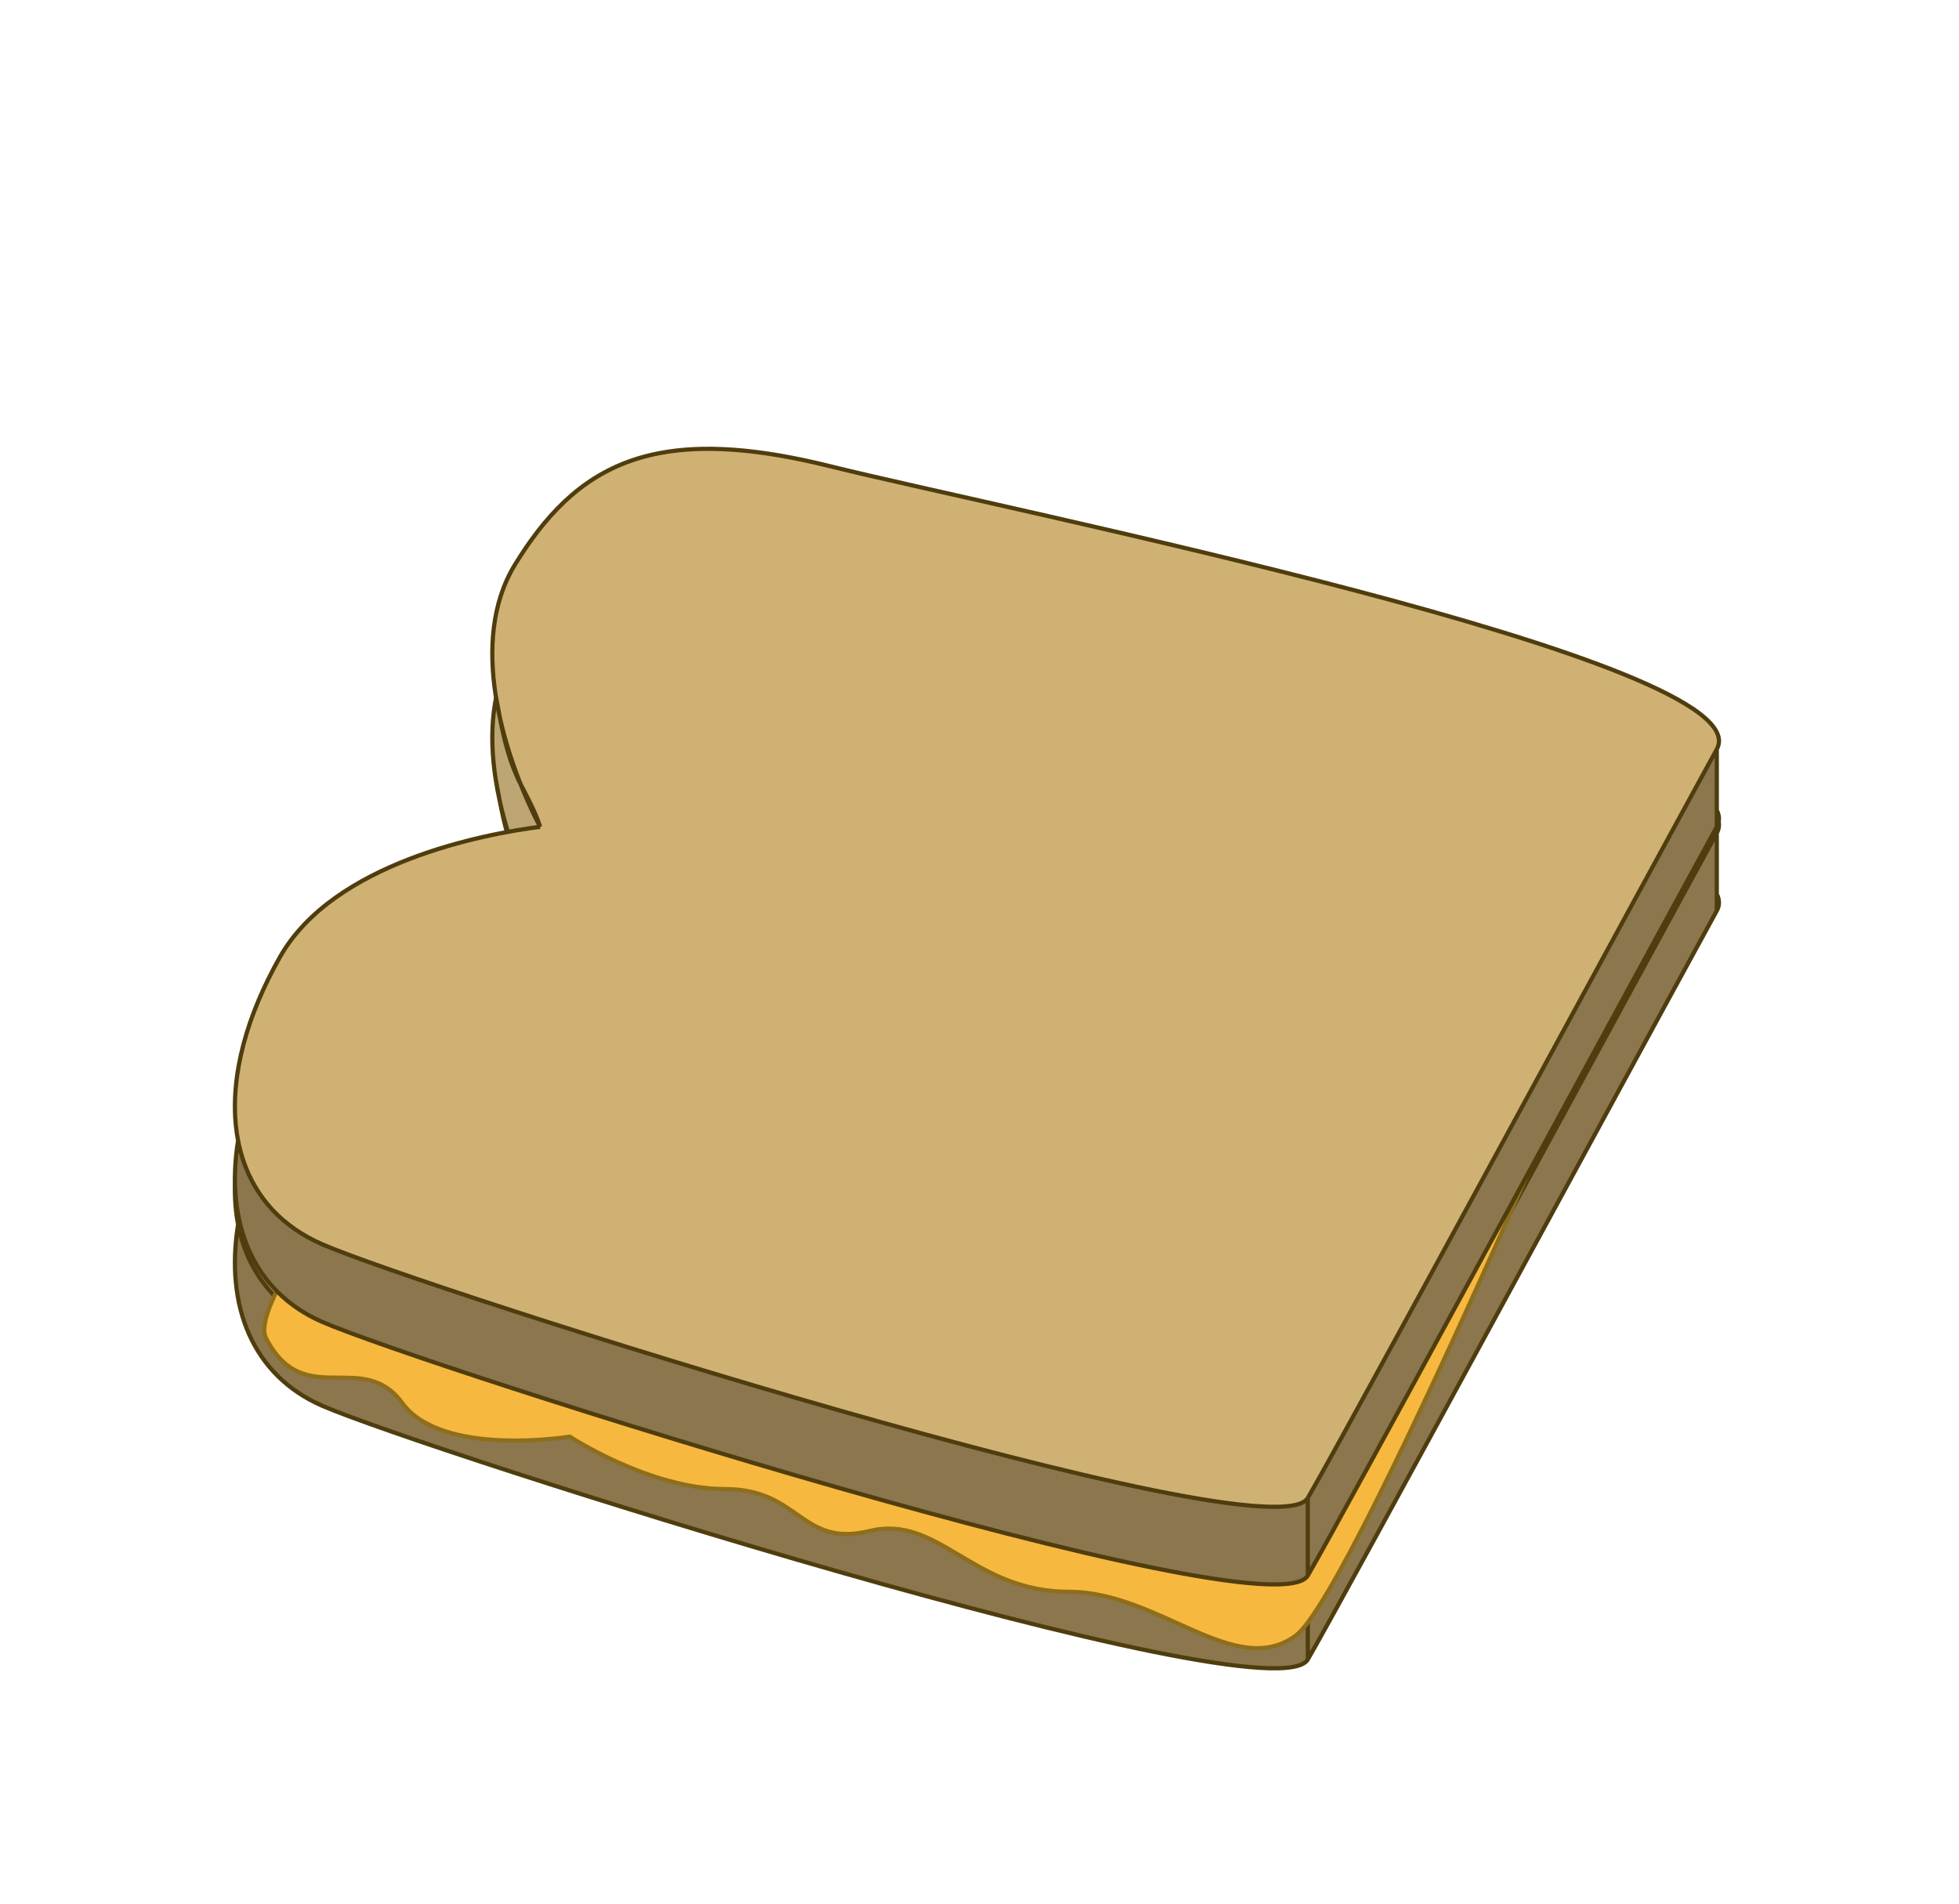<svg width="467" height="454" viewBox="0 0 467 454" fill="none" xmlns="http://www.w3.org/2000/svg">
<path d="M311.762 377.121C303.304 391.621 100.762 327.122 76.762 316.622C67.27 312.469 61.062 305.578 58.078 296.909C58.052 296.833 58.026 296.756 58 296.679C57.484 295.145 57.068 293.555 56.752 291.916C53.635 311.334 60.195 327.873 76.762 335.122C100.762 345.622 303.304 410.121 311.762 395.621L311.762 377.121Z" fill="#8B764D"/>
<path d="M118.124 185.538C118.406 187.409 118.755 189.252 119.153 191.05C120.478 197.03 122.346 202.514 124.082 206.894C126.555 213.127 128.762 217.121 128.762 217.121C127.774 213.987 126.039 210.654 124.24 207.197C124.188 207.096 124.135 206.995 124.082 206.894C121.512 201.953 120.149 196.172 119.153 191.05C118.933 189.917 118.731 188.816 118.538 187.764C118.396 186.994 118.26 186.25 118.124 185.538Z" fill="#FCDB9A"/>
<path d="M311.762 395.621C320.22 381.121 384.563 262.224 409.262 217.121L409.262 213.148L409.262 198.621C407.693 201.487 405.964 204.651 404.099 208.066C395.574 223.681 384.216 244.567 372.366 266.357C372.351 266.386 372.335 266.415 372.319 266.444C345.978 314.883 317.223 367.76 311.762 377.121L311.762 395.621Z" fill="#8B764D"/>
<path fill-rule="evenodd" clip-rule="evenodd" d="M58 296.679C57.484 295.145 57.068 293.555 56.752 291.916C56.545 290.845 56.381 289.753 56.26 288.642C55.605 282.638 56.19 276.057 58 269.13C58.03 269.015 58.061 268.899 58.091 268.784C56.209 275.838 55.594 282.538 56.26 288.642C56.381 289.753 56.545 290.845 56.752 291.916C57.068 293.555 57.484 295.145 58 296.679ZM372.366 266.357C372.351 266.386 372.335 266.415 372.319 266.444L372.366 266.357ZM126.597 148.822C126.27 149.277 125.946 149.739 125.623 150.207C125.593 150.252 125.562 150.296 125.532 150.34C125.885 149.826 126.24 149.32 126.597 148.822ZM118.124 185.538C118.406 187.409 118.755 189.252 119.153 191.05C118.933 189.917 118.731 188.816 118.538 187.764C118.396 186.994 118.26 186.25 118.124 185.538Z" fill="#FCDB9A"/>
<path d="M76.762 316.622C100.762 327.122 303.304 391.621 311.762 377.121C317.223 367.76 345.978 314.883 372.319 266.444L372.366 266.357C384.216 244.567 395.574 223.681 404.099 208.066C405.964 204.651 407.693 201.487 409.262 198.621C420.762 177.621 239 141.371 197.762 131.121C189.345 129.029 181.864 127.75 175.16 127.246C174.976 127.232 174.792 127.219 174.609 127.206C168.194 126.763 162.496 127.038 157.372 128C144.069 130.498 134.64 137.627 126.597 148.822C126.27 149.277 125.946 149.739 125.623 150.207L125.532 150.34C124.653 151.622 123.789 152.954 122.938 154.335C122.879 154.43 122.821 154.526 122.762 154.621C117.069 163.921 116.562 175.165 118.124 185.538C118.26 186.25 118.396 186.994 118.538 187.764C118.731 188.816 118.933 189.917 119.153 191.05C120.478 197.03 122.346 202.514 124.082 206.894L124.24 207.197C126.039 210.654 127.774 213.987 128.762 217.121C115.268 218.827 79.48 225.678 66.762 248.121C62.758 255.187 59.863 262.142 58.091 268.784C58.061 268.899 58.03 269.015 58 269.13C56.19 276.057 55.605 282.638 56.26 288.642C56.381 289.753 56.545 290.845 56.752 291.916C57.068 293.555 57.484 295.145 58 296.679C58.026 296.756 58.052 296.833 58.078 296.909C61.062 305.578 67.27 312.469 76.762 316.622Z" fill="#BEA574"/>
<path d="M311.762 377.121C303.304 391.621 100.762 327.122 76.762 316.622C67.27 312.469 61.062 305.578 58.078 296.909C58.052 296.833 58.026 296.756 58 296.679C57.484 295.145 57.068 293.555 56.752 291.916M311.762 377.121L311.762 395.621M311.762 377.121C317.223 367.76 345.978 314.883 372.319 266.444M128.762 217.121C115.268 218.827 79.48 225.678 66.762 248.121C62.758 255.187 59.863 262.142 58.091 268.784M128.762 217.121C128.762 217.121 126.555 213.127 124.082 206.894M128.762 217.121C127.774 213.987 126.039 210.654 124.24 207.197M409.262 198.621C420.762 177.621 239 141.371 197.762 131.121C189.345 129.029 181.864 127.75 175.16 127.246C174.976 127.232 174.792 127.219 174.609 127.206C168.194 126.763 162.496 127.038 157.372 128C144.069 130.498 134.64 137.627 126.597 148.822M409.262 198.621L409.262 213.148M409.262 198.621C407.693 201.487 405.964 204.651 404.099 208.066C395.574 223.681 384.216 244.567 372.366 266.357M311.762 395.621C303.304 410.121 100.762 345.622 76.762 335.122C60.195 327.873 53.635 311.334 56.752 291.916M311.762 395.621C320.22 381.121 384.563 262.224 409.262 217.121M56.752 291.916C56.545 290.845 56.381 289.753 56.26 288.642M409.262 217.121L409.262 213.148M409.262 217.121C409.965 215.838 409.939 214.511 409.262 213.148M118.124 185.538C116.562 175.165 117.069 163.921 122.762 154.621C122.821 154.526 122.879 154.43 122.938 154.335C123.789 152.954 124.653 151.622 125.532 150.34M118.124 185.538C118.26 186.25 118.396 186.994 118.538 187.764C118.731 188.816 118.933 189.917 119.153 191.05M118.124 185.538C118.406 187.409 118.755 189.252 119.153 191.05M124.082 206.894C122.346 202.514 120.478 197.03 119.153 191.05M124.082 206.894C121.512 201.953 120.149 196.172 119.153 191.05M124.082 206.894L124.24 207.197M124.082 206.894C124.135 206.995 124.188 207.096 124.24 207.197M58.091 268.784C58.061 268.899 58.03 269.015 58 269.13C56.19 276.057 55.605 282.638 56.26 288.642M58.091 268.784C56.209 275.838 55.594 282.538 56.26 288.642M372.319 266.444L372.366 266.357M372.319 266.444C372.335 266.415 372.351 266.386 372.366 266.357M126.597 148.822C126.27 149.277 125.946 149.739 125.623 150.207M126.597 148.822C126.24 149.32 125.885 149.826 125.532 150.34M125.623 150.207C125.593 150.252 125.562 150.296 125.532 150.34M125.623 150.207L125.532 150.34" stroke="#4F3D0E"/>
<path d="M199.32 142C199.32 142 54.403 301.5 63.403 319C72.403 336.5 86.403 321.5 95.903 334.5C105.402 347.5 135.82 342.5 135.82 342.5C135.82 342.5 154.82 355 172.82 355C190.82 355 190.82 369 207.32 365C223.82 361 231.82 379.5 254.82 379.5C276.303 379.5 294.32 400.5 308.82 390C323.32 379.5 393.82 211 393.82 211L199.32 142Z" fill="#F7B840" stroke="#8E6E1B"/>
<path d="M311.762 357.121C303.304 371.621 100.762 307.122 76.762 296.622C67.27 292.469 61.062 285.578 58.078 276.909C58.052 276.833 58.026 276.756 58 276.679C57.484 275.145 57.068 273.555 56.752 271.916C53.635 291.334 60.195 307.873 76.762 315.122C100.762 325.622 303.304 390.121 311.762 375.621L311.762 357.121Z" fill="#8B764D"/>
<path d="M118.124 165.538C118.406 167.409 118.755 169.252 119.153 171.05C120.478 177.03 122.346 182.514 124.082 186.894C126.555 193.127 128.762 197.121 128.762 197.121C127.774 193.987 126.039 190.654 124.24 187.197C124.188 187.096 124.135 186.995 124.082 186.894C121.512 181.953 120.149 176.172 119.153 171.05C118.933 169.917 118.731 168.816 118.538 167.764C118.396 166.994 118.26 166.25 118.124 165.538Z" fill="#FCDB9A"/>
<path d="M311.762 375.621C320.22 361.121 384.563 242.224 409.262 197.121L409.262 193.148L409.262 178.621C407.693 181.487 405.964 184.651 404.099 188.066C395.574 203.681 384.216 224.567 372.366 246.357C372.351 246.386 372.335 246.415 372.319 246.444C345.978 294.883 317.223 347.76 311.762 357.121L311.762 375.621Z" fill="#8B764D"/>
<path fill-rule="evenodd" clip-rule="evenodd" d="M58 276.679C57.484 275.145 57.068 273.555 56.752 271.916C56.545 270.845 56.381 269.753 56.26 268.642C55.605 262.638 56.19 256.057 58 249.13C58.03 249.015 58.061 248.899 58.091 248.784C56.209 255.838 55.594 262.538 56.26 268.642C56.381 269.753 56.545 270.845 56.752 271.916C57.068 273.555 57.484 275.145 58 276.679ZM372.366 246.357C372.351 246.386 372.335 246.415 372.319 246.444L372.366 246.357ZM126.597 128.822C126.27 129.277 125.946 129.739 125.623 130.207C125.593 130.252 125.562 130.296 125.532 130.34C125.885 129.826 126.24 129.32 126.597 128.822ZM118.124 165.538C118.406 167.409 118.755 169.252 119.153 171.05C118.933 169.917 118.731 168.816 118.538 167.764C118.396 166.994 118.26 166.25 118.124 165.538Z" fill="#FCDB9A"/>
<path d="M76.762 296.622C100.762 307.122 303.304 371.621 311.762 357.121C317.223 347.76 345.978 294.883 372.319 246.444L372.366 246.357C384.216 224.567 395.574 203.681 404.099 188.066C405.964 184.651 407.693 181.487 409.262 178.621C420.762 157.621 239 121.371 197.762 111.121C189.345 109.029 181.864 107.75 175.16 107.246C174.976 107.232 174.792 107.219 174.609 107.206C168.194 106.763 162.496 107.038 157.372 108C144.069 110.498 134.64 117.627 126.597 128.822C126.27 129.277 125.946 129.739 125.623 130.207L125.532 130.34C124.653 131.622 123.789 132.954 122.938 134.335C122.879 134.43 122.821 134.526 122.762 134.621C117.069 143.921 116.562 155.165 118.124 165.538C118.26 166.25 118.396 166.994 118.538 167.764C118.731 168.816 118.933 169.917 119.153 171.05C120.478 177.03 122.346 182.514 124.082 186.894L124.24 187.197C126.039 190.654 127.774 193.987 128.762 197.121C115.268 198.827 79.48 205.678 66.762 228.121C62.758 235.187 59.863 242.142 58.091 248.784C58.061 248.899 58.03 249.015 58 249.13C56.19 256.057 55.605 262.638 56.26 268.642C56.381 269.753 56.545 270.845 56.752 271.916C57.068 273.555 57.484 275.145 58 276.679C58.026 276.756 58.052 276.833 58.078 276.909C61.062 285.578 67.27 292.469 76.762 296.622Z" fill="#D0B174"/>
<path d="M311.762 357.121C303.304 371.621 100.762 307.122 76.762 296.622C67.27 292.469 61.062 285.578 58.078 276.909C58.052 276.833 58.026 276.756 58 276.679C57.484 275.145 57.068 273.555 56.752 271.916M311.762 357.121L311.762 375.621M311.762 357.121C317.223 347.76 345.978 294.883 372.319 246.444M128.762 197.121C115.268 198.827 79.48 205.678 66.762 228.121C62.758 235.187 59.863 242.142 58.091 248.784M128.762 197.121C128.762 197.121 126.555 193.127 124.082 186.894M128.762 197.121C127.774 193.987 126.039 190.654 124.24 187.197M409.262 178.621C420.762 157.621 239 121.371 197.762 111.121C189.345 109.029 181.864 107.75 175.16 107.246C174.976 107.232 174.792 107.219 174.609 107.206C168.194 106.763 162.496 107.038 157.372 108C144.069 110.498 134.64 117.627 126.597 128.822M409.262 178.621L409.262 193.148M409.262 178.621C407.693 181.487 405.964 184.651 404.099 188.066C395.574 203.681 384.216 224.567 372.366 246.357M311.762 375.621C303.304 390.121 100.762 325.622 76.762 315.122C60.195 307.873 53.635 291.334 56.752 271.916M311.762 375.621C320.22 361.121 384.563 242.224 409.262 197.121M56.752 271.916C56.545 270.845 56.381 269.753 56.26 268.642M409.262 197.121L409.262 193.148M409.262 197.121C409.965 195.838 409.939 194.511 409.262 193.148M118.124 165.538C116.562 155.165 117.069 143.921 122.762 134.621C122.821 134.526 122.879 134.43 122.938 134.335C123.789 132.954 124.653 131.622 125.532 130.34M118.124 165.538C118.26 166.25 118.396 166.994 118.538 167.764C118.731 168.816 118.933 169.917 119.153 171.05M118.124 165.538C118.406 167.409 118.755 169.252 119.153 171.05M124.082 186.894C122.346 182.514 120.478 177.03 119.153 171.05M124.082 186.894C121.512 181.953 120.149 176.172 119.153 171.05M124.082 186.894L124.24 187.197M124.082 186.894C124.135 186.995 124.188 187.096 124.24 187.197M58.091 248.784C58.061 248.899 58.03 249.015 58 249.13C56.19 256.057 55.605 262.638 56.26 268.642M58.091 248.784C56.209 255.838 55.594 262.538 56.26 268.642M372.319 246.444L372.366 246.357M372.319 246.444C372.335 246.415 372.351 246.386 372.366 246.357M126.597 128.822C126.27 129.277 125.946 129.739 125.623 130.207M126.597 128.822C126.24 129.32 125.885 129.826 125.532 130.34M125.623 130.207C125.593 130.252 125.562 130.296 125.532 130.34M125.623 130.207L125.532 130.34" stroke="#4F3D0E"/>
</svg>
